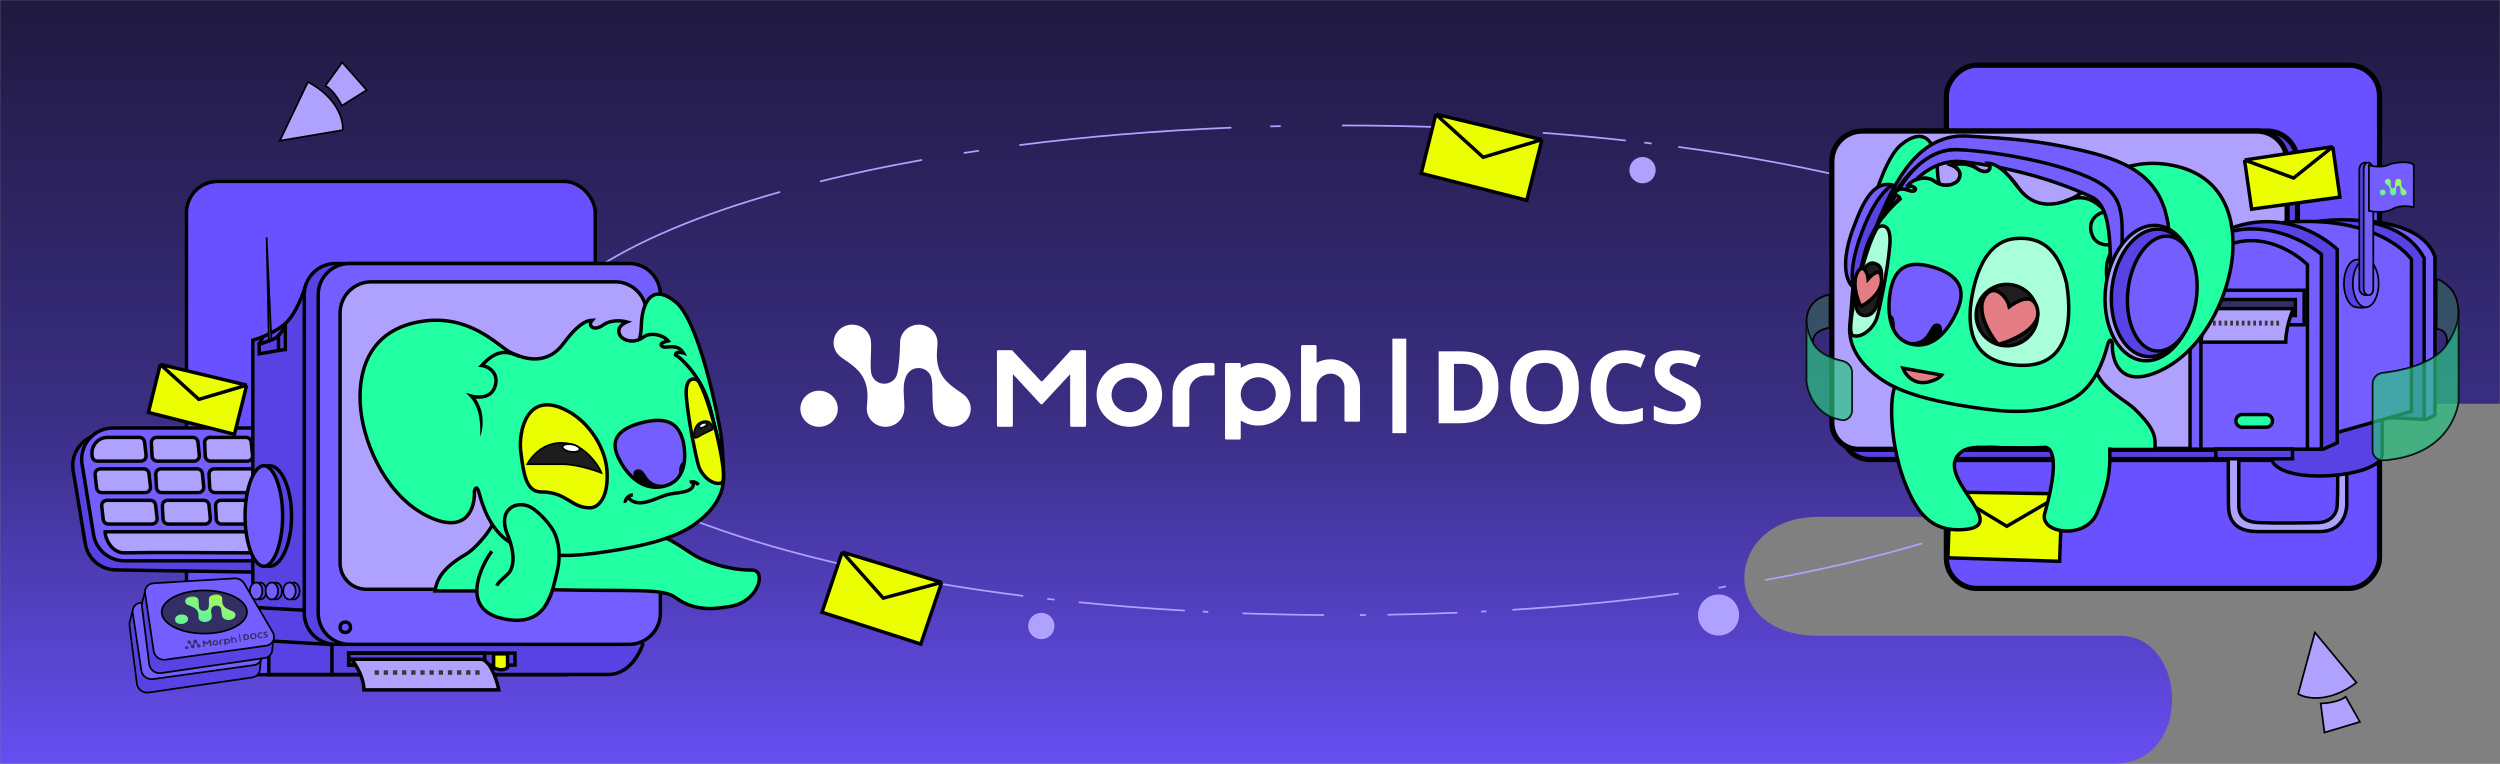 <svg xmlns="http://www.w3.org/2000/svg" width="1440" height="440" fill="none" viewBox="0 0 1440 440"><rect x="0" y="0" width="1440" height="440" fill="#808080" stroke="none"/><mask id="mask0_1703_46262" style="mask-type:alpha" width="1440" height="440" x="0" y="0" maskUnits="userSpaceOnUse"><rect width="1440" height="440" fill="#D9D9D9"/></mask><g mask="url(#mask0_1703_46262)"><path fill="url(#paint0_linear_1703_46262)" d="M644.213 -65.994L337.023 -65.994L-245.848 -76.852V439.928H1217.11C1263.71 439.928 1259.88 366.233 1221.25 366.233L1047.27 366.233C988.566 366.234 992.564 297.727 1047.27 297.727H1111.5C1153.88 297.727 1153.88 232.536 1111.5 232.536H1754.21C1689.9 232.536 1684.56 178.844 1745.15 178.844L1771.42 169.786C1848.27 169.786 1820.73 80.108 1739.72 80.108H1783.2C1724.18 80.108 1701.95 19.417 1762.37 19.417L1859.85 -5.853C1895.71 -5.853 682.467 -65.994 644.213 -65.994Z"/><rect width="235.445" height="284.112" x="107.414" y="104.483" fill="#6A51FF" stroke="#000" stroke-width="2" rx="18"/><path stroke="#AFA2FF" d="M772.986 72.262C793.314 72.262 813.343 72.645 832.994 73.389M762.697 354.27C746.82 354.168 731.135 353.833 715.681 353.275M783.275 354.27C784.438 354.262 785.6 354.253 786.762 354.243M695.932 352.435C694.862 352.383 693.792 352.329 692.724 352.275M682.475 351.716C661.577 350.505 641.17 348.883 621.354 346.879M607.468 345.402C606.032 345.241 604.599 345.079 603.169 344.914M589.4 343.255C572.463 341.12 556.03 338.699 540.169 336.011M527.866 333.852C391.626 309.112 300.633 264.37 300.633 213.282C300.633 172.791 357.793 136.286 449.338 110.566M799.212 354.089C812.789 353.867 826.214 353.474 839.461 352.917M853.109 352.282C854.15 352.229 855.191 352.175 856.231 352.119M871.151 351.253C904.514 349.148 936.577 345.991 966.934 341.905M989.923 338.583C992.095 338.247 992.604 338.095 994.099 337.784M1016.63 334.119C1049.64 328.174 1080.01 321.058 1107.11 312.963M1128.07 306.282C1129.63 305.752 1131.17 305.219 1132.71 304.683M1145.52 299.992C1155.62 296.13 1165.06 292.106 1173.79 287.937M1184.2 282.724C1186.26 281.639 1188.27 280.545 1190.23 279.443M1208.67 267.852C1232.29 251.067 1245.34 232.629 1245.34 213.282C1245.34 156.005 1130.96 106.704 966.678 84.625M951.359 82.663C949.945 82.491 948.527 82.32 947.106 82.152M936.435 80.933C920.876 79.219 904.931 77.744 888.65 76.52M849.316 74.093C847.406 74.001 845.491 73.912 843.573 73.826M737.695 72.649C735.675 72.694 733.659 72.742 731.646 72.794M709.317 73.532C666.51 75.254 625.521 78.688 587.148 83.595M563.931 86.79C560.983 87.225 558.053 87.669 555.141 88.122M531.137 92.123C510.474 95.808 490.832 99.95 472.368 104.503"/><path fill="#5942E3" stroke="#000" stroke-width="2" d="M42.143 271.049C40.296 259.908 49.047 249.838 60.337 250.111L226.142 254.131C235.911 254.368 243.706 262.355 243.706 272.126V312.764C243.706 322.816 235.474 330.92 225.424 330.762L66.607 328.271C57.91 328.135 50.554 321.798 49.132 313.216L42.143 271.049Z"/><path fill="#745EFF" stroke="#000" stroke-width="2" d="M47.277 267.439C45.488 256.485 53.942 246.537 65.042 246.537H229.73C239.671 246.537 247.73 254.596 247.73 264.537V305.021C247.73 314.962 239.671 323.021 229.73 323.021H71.653C62.832 323.021 55.311 316.628 53.889 307.922L47.277 267.439Z"/><path fill="#AFA2FF" stroke="#000" stroke-width="2" d="M72.002 318.434C64.208 318.747 60.52 310.023 60.52 306.321H143.061L145.424 318.434C124.198 318.303 79.796 318.121 72.002 318.434Z"/><path fill="#AFA2FF" stroke="#000" stroke-width="2" d="M62.442 301.851H87.501C89.292 301.851 90.684 300.292 90.482 298.513L89.615 290.858C89.443 289.342 88.16 288.196 86.634 288.196H61.575C59.784 288.196 58.392 289.755 58.594 291.534L59.461 299.188C59.633 300.705 60.916 301.851 62.442 301.851Z"/><path fill="#AFA2FF" stroke="#000" stroke-width="2" d="M58.635 283.727H83.694C85.485 283.727 86.877 282.169 86.675 280.389L85.808 272.735C85.636 271.218 84.353 270.073 82.827 270.073H57.768C55.977 270.073 54.586 271.631 54.787 273.41L55.654 281.065C55.826 282.581 57.109 283.727 58.635 283.727Z"/><path fill="#AFA2FF" stroke="#000" stroke-width="2" d="M56.102 265.601H81.161C82.951 265.601 84.343 264.042 84.142 262.263L83.275 254.609C83.103 253.092 81.82 251.946 80.293 251.946H61.953C56.581 251.946 52.405 256.622 53.01 261.959L53.121 262.939C53.292 264.455 54.575 265.601 56.102 265.601Z"/><path fill="#AFA2FF" stroke="#000" stroke-width="2" d="M96.925 301.851H118.146C119.921 301.851 121.308 300.319 121.131 298.553L120.368 290.898C120.215 289.364 118.924 288.196 117.383 288.196H96.526C94.808 288.196 93.441 289.636 93.53 291.352L93.929 299.007C94.012 300.601 95.329 301.851 96.925 301.851Z"/><path fill="#AFA2FF" stroke="#000" stroke-width="2" d="M93.121 283.727H114.343C116.117 283.727 117.504 282.195 117.328 280.429L116.564 272.775C116.411 271.241 115.121 270.073 113.579 270.073H92.722C91.004 270.073 89.637 271.513 89.726 273.229L90.125 280.883C90.208 282.477 91.525 283.727 93.121 283.727Z"/><path fill="#AFA2FF" stroke="#000" stroke-width="2" d="M90.591 265.601H111.813C113.587 265.601 114.974 264.069 114.798 262.303L114.034 254.649C113.881 253.115 112.59 251.946 111.049 251.946H90.192C88.474 251.946 87.107 253.387 87.196 255.102L87.595 262.757C87.678 264.351 88.995 265.601 90.591 265.601Z"/><path fill="#AFA2FF" stroke="#000" stroke-width="2" d="M127.594 301.851H148.816C150.591 301.851 151.977 300.319 151.801 298.553L151.037 290.898C150.884 289.364 149.594 288.196 148.052 288.196H127.196C125.477 288.196 124.11 289.636 124.2 291.352L124.598 299.007C124.681 300.601 125.998 301.851 127.594 301.851Z"/><path fill="#AFA2FF" stroke="#000" stroke-width="2" d="M123.788 283.727H145.009C146.784 283.727 148.171 282.195 147.994 280.429L147.231 272.775C147.078 271.241 145.787 270.073 144.246 270.073H123.389C121.671 270.073 120.304 271.513 120.393 273.229L120.792 280.883C120.875 282.477 122.191 283.727 123.788 283.727Z"/><path fill="#AFA2FF" stroke="#000" stroke-width="2" d="M121.254 265.601H142.476C144.25 265.601 145.637 264.069 145.461 262.303L144.697 254.649C144.544 253.115 143.254 251.946 141.712 251.946H120.855C119.137 251.946 117.77 253.387 117.86 255.102L118.258 262.757C118.341 264.351 119.658 265.601 121.254 265.601Z"/><path fill="#5942E3" d="M154.835 388.511V368.078V363.66C228.284 363.475 373.054 364.204 370.214 371.391C365.69 382.836 358.422 388.511 350.332 388.511H191.201H154.835Z"/><path stroke="#000" stroke-width="2" d="M191.201 389.595V371.024M154.835 368.078V388.511H350.332C358.422 388.511 365.69 382.836 370.214 371.391C373.054 364.204 228.284 363.475 154.835 363.66V368.078Z"/><path fill="#5942E3" d="M165.29 185.41C172.302 178.156 176.42 163.361 176.42 163.361L181.046 351.801L189.483 371.164C182.12 370.751 165.009 369.774 155.477 369.178C145.944 368.583 145.631 360.808 145.628 356.194V349.836V195.993C145.628 195.993 158.744 192.179 165.29 185.41Z"/><path stroke="#000" stroke-width="2" d="M145.628 349.836V195.993C145.628 195.993 158.744 192.179 165.29 185.41C172.302 178.156 176.42 163.361 176.42 163.361L181.046 351.801M145.628 349.836L181.046 351.801M145.628 349.836V356.194C145.631 360.808 145.944 368.583 155.477 369.178C165.009 369.774 182.12 370.751 189.483 371.164L181.046 351.801"/><rect width="249.5" height="301.363" x="-1.5" y="1.5" fill="#6A51FF" stroke="#000" stroke-width="3" rx="17.5" transform="matrix(-1 0 0 1 1369.1 36.049)"/><path fill="#5942E3" stroke="#000" stroke-width="2" d="M175.245 169.78C175.245 159.839 183.304 151.78 193.245 151.78H354.34C364.281 151.78 372.34 159.839 372.34 169.78V352.208V353.142C372.34 363.083 364.281 371.142 354.34 371.142H193.245C183.304 371.142 175.245 363.083 175.245 353.142V352.208V169.78Z"/><path fill="#745EFF" stroke="#000" stroke-width="2" d="M183.284 169.78C183.284 159.839 191.343 151.78 201.284 151.78H362.379C372.32 151.78 380.379 159.839 380.379 169.78V352.208V353.142C380.379 363.083 372.32 371.142 362.379 371.142H201.284C191.343 371.142 183.284 363.083 183.284 353.142V352.208V169.78Z"/><path fill="#AFA2FF" stroke="#000" stroke-width="2" d="M195.878 180.343C195.878 170.402 203.937 162.343 213.878 162.343H354.335C364.276 162.343 372.335 170.402 372.335 180.343V324.287C372.335 332.64 365.563 339.412 357.21 339.412H211.003C202.65 339.412 195.878 332.64 195.878 324.287V180.343Z"/><path fill="#5942E3" stroke="#000" stroke-width="3" d="M1323.34 92.978C1323.34 83.313 1315.5 75.478 1305.84 75.478H1078.61C1068.95 75.478 1061.11 83.313 1061.11 92.978V248.865C1061.11 257.596 1068.19 264.673 1076.92 264.673H1307.53C1316.26 264.673 1323.34 257.596 1323.34 248.865V92.978Z"/><path fill="#AFA2FF" stroke="#000" stroke-width="3" d="M1317.37 92.978C1317.37 83.313 1309.53 75.478 1299.87 75.478H1072.64C1062.98 75.478 1055.14 83.313 1055.14 92.978V243.516C1055.14 251.953 1061.98 258.794 1070.42 258.794H1302.09C1310.53 258.794 1317.37 251.953 1317.37 243.516V92.978Z"/><path fill="#AFA2FF" stroke="#000" stroke-width="2" d="M1289.55 291.124V259.758H1283.59C1283.37 270.66 1283.59 284.609 1283.59 291.124C1283.59 306.21 1296.35 306.036 1300.72 306.21H1335.9C1348.83 306.21 1351.42 296.329 1351.74 291.124V261.419H1346.23C1346.43 268.173 1346.72 283.57 1346.23 291.124C1345.73 298.677 1339.42 300.849 1335.9 300.991C1328.58 301.206 1311.28 301.508 1300.72 300.991C1290.99 300.514 1289.55 295.304 1289.55 291.124Z"/><circle cx="198.878" cy="361.309" r="3" fill="#6951FF" stroke="#000" stroke-width="2"/><path stroke="#000" stroke-width="2" d="M200.827 383.11V376.172H296.63V383.11H200.827Z"/><path stroke="#000" stroke-width="2" d="M200.827 383.11V376.172H279.189V383.11H200.827Z"/><path fill="#AFA2FF" stroke="#000" stroke-width="2" d="M209.646 397.371C209.475 388.25 202.565 379.73 202.565 379.73H277.837C283.172 381.967 286.37 392.423 287.302 397.371H209.646Z"/><path fill="#387659" fill-opacity=".5" d="M1044.31 174.641C1047.4 170.955 1053.79 169.589 1053.79 169.589V188.789C1053.79 188.789 1043.34 190.007 1044.31 197.663C1047.75 204.041 1055.63 206.752 1061.07 207.888C1064.2 208.544 1066.73 211.205 1066.73 214.407V236.403C1066.73 239.717 1064.01 242.481 1060.75 241.9C1041.85 238.535 1040.59 219.42 1040.59 219.42V186.009C1040.54 185.276 1040.54 184.545 1040.59 183.819C1040.79 180.62 1041.9 177.502 1044.31 174.641Z"/><path stroke="#000" d="M1040.59 183.819C1040.79 180.62 1041.9 177.502 1044.31 174.641C1047.4 170.955 1053.79 169.589 1053.79 169.589V188.789C1053.79 188.789 1043.34 190.007 1044.31 197.663M1040.59 183.819V219.42C1040.59 219.42 1041.85 238.535 1060.75 241.9C1064.01 242.481 1066.73 239.717 1066.73 236.403V214.407C1066.73 211.205 1064.2 208.544 1061.07 207.888C1055.63 206.752 1047.75 204.041 1044.31 197.663M1040.59 183.819C1040.3 188.438 1041.91 193.229 1044.31 197.663"/><path fill="#23FFA3" stroke="#000" d="M1066.73 214.407V236.403C1066.73 239.717 1064.01 242.481 1060.75 241.901C1041.85 238.536 1040.59 219.42 1040.59 219.42V186.009C1040.54 185.276 1040.54 184.545 1040.59 183.819V186.009C1040.83 189.937 1042.29 193.926 1044.31 197.663C1047.75 204.041 1055.63 206.752 1061.07 207.889C1064.2 208.544 1066.73 211.205 1066.73 214.407Z" opacity=".4"/><path fill="#EBFF00" stroke="#000" stroke-width="2" d="M284.323 384.543L284.323 376.615H292.349V384.543C289.739 386.822 285.911 385.493 284.323 384.543Z"/><path fill="#383838" fill-rule="evenodd" d="M218.255 386.082H215.772V388.667H218.255V386.082ZM249.893 386.082H247.41V388.667H249.893V386.082ZM231.593 386.082H234.075V388.667H231.593V386.082ZM265.713 386.082H263.231V388.667H265.713V386.082ZM221.048 386.082H223.53V388.667H221.048V386.082ZM255.165 386.082H252.683V388.667H255.165V386.082ZM236.865 386.082H239.348V388.667H236.865V386.082ZM270.986 386.082H268.503V388.667H270.986V386.082ZM226.317 386.082H228.799V388.667H226.317V386.082ZM260.444 386.082H257.962V388.667H260.444V386.082ZM242.138 386.082H244.62V388.667H242.138V386.082ZM276.262 386.082H273.779V388.667H276.262V386.082Z" clip-rule="evenodd"/><path fill="#5942E3" stroke="#000" stroke-width="2" d="M167.937 297.221C167.937 305.384 166.423 312.725 164.018 317.988C161.572 323.34 158.397 326.178 155.247 326.178C152.097 326.178 148.922 323.34 146.477 317.988C144.071 312.725 142.557 305.384 142.557 297.221C142.557 289.058 144.071 281.717 146.477 276.454C148.922 271.102 152.097 268.264 155.247 268.264C158.397 268.264 161.572 271.102 164.018 276.454C166.423 281.717 167.937 289.058 167.937 297.221Z"/><path fill="#745EFF" stroke="#000" stroke-width="2" d="M162.783 297.221C162.783 305.4 161.474 312.76 159.393 318.037C158.352 320.679 157.137 322.749 155.838 324.142C154.541 325.534 153.234 326.178 151.973 326.178C150.711 326.178 149.404 325.534 148.107 324.142C146.809 322.749 145.594 320.679 144.552 318.037C142.472 312.76 141.163 305.4 141.163 297.221C141.163 289.042 142.472 281.682 144.552 276.405C145.594 273.763 146.809 271.693 148.107 270.3C149.404 268.908 150.711 268.264 151.973 268.264C153.234 268.264 154.541 268.908 155.838 270.3C157.137 271.693 158.352 273.763 159.393 276.405C161.474 281.682 162.783 289.042 162.783 297.221Z"/><path fill="#5942E3" stroke="#000" d="M153.416 340.412C153.416 341.798 152.988 343.034 152.319 343.913C151.651 344.791 150.763 345.291 149.822 345.291C148.882 345.291 147.994 344.791 147.326 343.913C146.657 343.034 146.229 341.798 146.229 340.412C146.229 339.026 146.657 337.79 147.326 336.911C147.994 336.033 148.882 335.533 149.822 335.533C150.763 335.533 151.651 336.033 152.319 336.911C152.988 337.79 153.416 339.026 153.416 340.412Z"/><path fill="#5942E3" stroke="#000" d="M162.438 340.412C162.438 341.798 162.01 343.034 161.341 343.913C160.672 344.791 159.785 345.291 158.844 345.291C157.904 345.291 157.016 344.791 156.348 343.913C155.679 343.034 155.251 341.798 155.251 340.412C155.251 339.026 155.679 337.79 156.348 336.911C157.016 336.033 157.904 335.533 158.844 335.533C159.785 335.533 160.672 336.033 161.341 336.911C162.01 337.79 162.438 339.026 162.438 340.412Z"/><path fill="#5942E3" stroke="#000" d="M172.598 340.412C172.598 341.798 172.17 343.034 171.501 343.913C170.832 344.791 169.945 345.291 169.004 345.291C168.063 345.291 167.176 344.791 166.508 343.913C165.839 343.034 165.411 341.798 165.411 340.412C165.411 339.026 165.839 337.79 166.508 336.911C167.176 336.033 168.063 335.533 169.004 335.533C169.945 335.533 170.832 336.033 171.501 336.911C172.17 337.79 172.598 339.026 172.598 340.412Z"/><path fill="#745EFF" stroke="#000" d="M151.14 340.412C151.14 341.798 150.712 343.034 150.043 343.913C149.375 344.791 148.487 345.291 147.547 345.291C146.606 345.291 145.718 344.791 145.05 343.913C144.381 343.034 143.953 341.798 143.953 340.412C143.953 339.026 144.381 337.79 145.05 336.911C145.718 336.033 146.606 335.533 147.547 335.533C148.487 335.533 149.375 336.033 150.043 336.911C150.712 337.79 151.14 339.026 151.14 340.412Z"/><path fill="#745EFF" stroke="#000" d="M160.166 340.412C160.166 341.798 159.738 343.034 159.069 343.913C158.401 344.791 157.513 345.291 156.572 345.291C155.632 345.291 154.744 344.791 154.076 343.913C153.407 343.034 152.979 341.798 152.979 340.412C152.979 339.026 153.407 337.79 154.076 336.911C154.744 336.033 155.632 335.533 156.572 335.533C157.513 335.533 158.401 336.033 159.069 336.911C159.738 337.79 160.166 339.026 160.166 340.412Z"/><path fill="#745EFF" stroke="#000" d="M170.325 340.412C170.325 341.798 169.897 343.034 169.229 343.913C168.56 344.791 167.673 345.291 166.732 345.291C165.791 345.291 164.904 344.791 164.235 343.913C163.567 343.034 163.139 341.798 163.139 340.412C163.139 339.026 163.567 337.79 164.235 336.911C164.904 336.033 165.791 335.533 166.732 335.533C167.673 335.533 168.56 336.033 169.229 336.911C169.897 337.79 170.325 339.026 170.325 340.412Z"/><path stroke="#000" stroke-width="2" d="M160.411 193.55C159.078 195.107 152.443 197.349 149.292 198.275V203.835L160.411 201.889V193.55Z"/><path stroke="#000" stroke-width="2" d="M160.359 201.83L164.341 201.321V186.372C164.341 186.372 164.301 189.304 159.468 194.454M148.897 198.337C149.273 197.949 151.129 195.528 151.515 193.707"/><path fill="#5942E3" stroke="#000" d="M153.563 136.703L154.822 195.977L156.29 195.51L153.563 136.703Z"/><path fill="#5942E3" stroke="#000" d="M76.229 352.597C77.024 349.545 80.403 348.024 83.503 349.323L146.412 375.689C148.8 376.689 150.309 379.093 150.084 381.535L149.701 385.687C149.485 388.021 147.733 389.84 145.367 390.184L85.569 398.887C82.362 399.353 79.237 396.985 78.833 393.783L74.612 360.297C74.528 359.631 74.569 358.964 74.734 358.331L76.229 352.597Z"/><path fill="#745EFF" stroke="#000" d="M76.455 352.96C76.007 349.944 78.148 347.331 81.218 347.147L128.042 344.337C130.253 344.204 132.429 345.382 133.57 347.33L149.943 375.273C151.889 378.595 150.055 382.565 146.336 383.082L88.08 391.177C84.931 391.615 81.863 389.325 81.396 386.188L76.455 352.96Z"/><path fill="#332E63" stroke="#000" d="M136.258 365.433C136.258 369.222 133.567 372.75 129.006 375.359C124.458 377.96 118.142 379.585 111.138 379.585C104.135 379.585 97.819 377.96 93.271 375.359C88.709 372.75 86.019 369.222 86.019 365.433C86.019 361.643 88.709 358.115 93.271 355.506C97.819 352.905 104.135 351.281 111.138 351.281C118.142 351.281 124.458 352.905 129.006 355.506C133.567 358.115 136.258 361.643 136.258 365.433Z"/><path fill="#5942E3" stroke="#000" d="M83.35 341.409C84.145 338.357 87.524 336.837 90.624 338.136L153.533 364.501C155.921 365.502 157.431 367.905 157.205 370.347L156.822 374.499C156.606 376.833 154.854 378.652 152.488 378.996L92.69 387.699C89.483 388.166 86.358 385.798 85.954 382.596L81.733 349.109C81.649 348.443 81.691 347.777 81.856 347.143L83.35 341.409Z"/><path fill="#745EFF" stroke="#000" d="M83.576 341.772C83.128 338.756 85.269 336.143 88.339 335.959L135.163 333.149C137.374 333.017 139.55 334.195 140.691 336.142L157.065 364.086C159.011 367.407 157.176 371.378 153.457 371.895L95.201 379.99C92.052 380.427 88.984 378.137 88.517 375.001L83.576 341.772Z"/><path fill="#332E63" d="M115.198 371.412C114.888 371.232 114.19 371.048 113.8 370.536C113.399 370.011 113.485 369.474 113.441 369.127C113.381 368.659 112.886 368.337 112.334 368.407C111.783 368.478 111.384 368.915 111.444 369.383C111.481 369.673 111.539 370.443 111.477 370.855C111.459 370.979 111.416 371.05 111.384 371.1C111.261 371.293 110.871 371.546 110.425 371.357C110.299 371.306 110.18 371.203 110.111 371.066C109.966 370.774 109.972 369.875 109.878 369.499C109.877 369.496 109.876 369.493 109.875 369.49C109.86 369.431 109.842 369.381 109.818 369.34C109.649 369.008 109.236 368.804 108.786 368.861C108.234 368.932 107.836 369.369 107.896 369.836C107.928 370.088 108.085 370.297 108.31 370.426C108.62 370.605 109.317 370.789 109.707 371.301C110.108 371.826 110.022 372.363 110.066 372.71C110.126 373.178 110.622 373.501 111.173 373.43C111.591 373.377 111.921 373.112 112.03 372.784C112.209 372.293 111.719 371.535 111.978 370.89C112.029 370.763 112.094 370.694 112.161 370.627C112.301 370.489 112.771 370.293 113.166 370.604C113.268 370.694 113.303 370.768 113.334 370.842C113.465 371.157 113.516 372.2 113.689 372.498C113.858 372.829 114.271 373.033 114.721 372.976C115.272 372.905 115.67 372.468 115.611 372C115.578 371.749 115.421 371.54 115.197 371.411L115.198 371.412Z"/><path fill="#332E63" d="M107.627 373.885C108.178 373.815 108.577 373.378 108.517 372.91C108.457 372.442 107.961 372.12 107.41 372.19C106.859 372.261 106.46 372.697 106.52 373.166C106.58 373.634 107.076 373.956 107.627 373.885Z"/><path fill="#332E63" fill-rule="evenodd" d="M121.341 368.473L120.639 368.563C120.603 368.568 120.575 368.593 120.573 368.623L119.301 370.196C119.273 370.231 119.216 370.238 119.179 370.212L117.518 369.004C117.514 369.002 117.511 369 117.508 368.998C117.493 368.981 117.467 368.971 117.439 368.974L116.738 369.064C116.697 369.069 116.667 369.101 116.672 369.136L117.116 372.608C117.12 372.643 117.157 372.666 117.198 372.661L117.899 372.571C117.94 372.566 117.97 372.534 117.965 372.499L117.656 370.085L118.794 370.918C118.798 370.922 118.802 370.924 118.806 370.927L118.808 370.928L119.22 371.23L119.223 371.232L119.32 371.303C119.354 371.322 119.4 371.313 119.423 371.285L120.71 369.707L121.017 372.107C121.022 372.141 121.058 372.165 121.099 372.16L121.801 372.07C121.842 372.065 121.871 372.033 121.867 371.998L121.422 368.526C121.418 368.492 121.381 368.468 121.341 368.473Z" clip-rule="evenodd"/><path fill="#332E63" d="M123.798 368.77C122.832 368.894 122.135 369.665 122.241 370.492C122.347 371.32 123.215 371.891 124.181 371.767C125.147 371.644 125.844 370.873 125.738 370.045C125.632 369.217 124.763 368.646 123.798 368.77ZM124.093 371.082C123.57 371.149 123.098 370.839 123.041 370.39C122.984 369.941 123.362 369.523 123.885 369.456C124.409 369.389 124.88 369.699 124.938 370.147C124.995 370.596 124.617 371.015 124.093 371.082Z"/><path fill="#332E63" d="M130.681 367.889C130.336 367.933 130.026 368.061 129.776 368.244L129.754 368.072C129.75 368.037 129.713 368.014 129.673 368.019L128.98 368.107C128.94 368.112 128.911 368.145 128.915 368.179L129.359 371.65C129.364 371.684 129.4 371.708 129.44 371.703L130.133 371.615C130.173 371.609 130.203 371.577 130.198 371.543L130.092 370.713C130.38 370.827 130.712 370.873 131.057 370.828C132.008 370.707 132.696 369.95 132.592 369.138C132.488 368.327 131.632 367.767 130.681 367.889L130.681 367.889ZM130.971 370.156C130.455 370.221 129.991 369.919 129.934 369.479L129.934 369.476C129.879 369.037 130.251 368.627 130.767 368.561C131.282 368.495 131.747 368.798 131.803 369.238C131.86 369.679 131.487 370.089 130.971 370.155L130.971 370.156Z"/><path fill="#332E63" d="M128.25 368.202L127.768 368.263C126.852 368.381 126.188 369.082 126.284 369.829L126.44 371.046C126.44 371.046 126.44 371.048 126.44 371.049L126.486 371.409C126.49 371.444 126.529 371.468 126.572 371.463L127.31 371.368C127.352 371.363 127.384 371.33 127.379 371.295L127.17 369.661C127.12 369.267 127.47 368.898 127.952 368.836L128.353 368.785C128.394 368.78 128.42 368.748 128.416 368.718L128.359 368.269C128.353 368.225 128.304 368.194 128.25 368.201L128.25 368.202Z"/><path fill="#332E63" d="M134.516 367.224C134.247 367.258 134.002 367.349 133.794 367.479L133.696 366.713C133.691 366.679 133.655 366.655 133.615 366.66L132.93 366.748C132.89 366.753 132.861 366.785 132.866 366.819L133.114 368.762C133.115 368.769 133.116 368.776 133.116 368.782L133.254 369.861L133.255 369.861L133.31 370.292C133.314 370.326 133.351 370.35 133.39 370.345L134.076 370.257C134.115 370.252 134.144 370.22 134.14 370.186L133.943 368.649C133.902 368.326 134.167 367.985 134.536 367.909C134.972 367.82 135.38 368.071 135.427 368.444L135.626 369.997C135.63 370.03 135.665 370.053 135.704 370.048L136.394 369.96C136.433 369.955 136.461 369.924 136.457 369.89L136.263 368.379C136.167 367.63 135.385 367.112 134.516 367.223L134.516 367.224Z"/><path fill="#332E63" d="M154.352 366.118C154.378 366.318 154.345 366.499 154.253 366.661C154.161 366.823 154.015 366.958 153.813 367.065C153.612 367.172 153.361 367.245 153.06 367.283C152.926 367.301 152.795 367.31 152.664 367.311C152.536 367.311 152.411 367.305 152.29 367.29C152.17 367.274 152.055 367.251 151.944 367.22L151.859 366.554C152.05 366.602 152.248 366.641 152.452 366.673C152.656 366.705 152.854 366.709 153.047 366.684C153.18 366.667 153.285 366.638 153.362 366.597C153.441 366.555 153.495 366.505 153.525 366.447C153.555 366.388 153.565 366.324 153.556 366.255C153.546 366.17 153.504 366.102 153.431 366.05C153.359 365.998 153.262 365.954 153.141 365.916C153.022 365.878 152.888 365.838 152.738 365.796C152.644 365.77 152.541 365.738 152.429 365.699C152.317 365.659 152.208 365.606 152.104 365.541C151.999 365.476 151.909 365.393 151.834 365.292C151.76 365.188 151.713 365.06 151.694 364.906C151.668 364.704 151.698 364.525 151.785 364.368C151.872 364.211 152.008 364.083 152.193 363.982C152.38 363.88 152.607 363.812 152.873 363.778C153.073 363.752 153.266 363.749 153.452 363.767C153.64 363.784 153.838 363.818 154.046 363.87L153.854 364.46C153.669 364.42 153.504 364.392 153.359 364.376C153.214 364.358 153.069 364.359 152.923 364.378C152.821 364.391 152.736 364.416 152.668 364.455C152.6 364.492 152.551 364.539 152.52 364.596C152.49 364.651 152.479 364.713 152.488 364.781C152.498 364.861 152.533 364.925 152.593 364.974C152.654 365.021 152.742 365.063 152.855 365.1C152.97 365.137 153.113 365.179 153.283 365.226C153.49 365.283 153.669 365.347 153.819 365.418C153.97 365.488 154.091 365.578 154.182 365.689C154.273 365.798 154.329 365.941 154.352 366.118Z"/><path fill="#332E63" d="M150.041 364.747C149.885 364.767 149.75 364.812 149.635 364.881C149.523 364.949 149.432 365.038 149.362 365.149C149.294 365.259 149.248 365.388 149.224 365.535C149.2 365.682 149.2 365.844 149.222 366.021C149.253 366.26 149.312 366.46 149.401 366.621C149.491 366.78 149.612 366.895 149.766 366.966C149.919 367.036 150.108 367.056 150.333 367.027C150.489 367.008 150.643 366.972 150.795 366.921C150.949 366.87 151.114 366.805 151.291 366.724L151.368 367.325C151.206 367.408 151.044 367.473 150.882 367.521C150.721 367.57 150.538 367.607 150.333 367.633C149.936 367.684 149.601 367.654 149.326 367.544C149.053 367.431 148.839 367.254 148.683 367.011C148.527 366.766 148.427 366.471 148.382 366.124C148.35 365.868 148.359 365.629 148.411 365.407C148.463 365.184 148.555 364.985 148.688 364.81C148.82 364.635 148.994 364.491 149.207 364.377C149.421 364.264 149.673 364.188 149.965 364.151C150.156 364.127 150.35 364.124 150.547 364.142C150.745 364.159 150.936 364.194 151.121 364.245L150.933 364.861C150.781 364.819 150.63 364.785 150.478 364.759C150.327 364.733 150.181 364.729 150.041 364.747Z"/><path fill="#332E63" d="M147.747 366.195C147.78 366.456 147.774 366.698 147.728 366.921C147.681 367.143 147.592 367.341 147.461 367.514C147.332 367.687 147.157 367.83 146.938 367.943C146.719 368.054 146.452 368.129 146.138 368.169C145.824 368.21 145.547 368.203 145.307 368.151C145.066 368.097 144.861 368.003 144.69 367.869C144.521 367.734 144.386 367.564 144.285 367.359C144.184 367.154 144.117 366.921 144.083 366.659C144.039 366.31 144.065 365.997 144.161 365.722C144.26 365.445 144.436 365.217 144.689 365.039C144.943 364.861 145.279 364.745 145.699 364.692C146.116 364.638 146.468 364.666 146.755 364.775C147.043 364.884 147.269 365.06 147.432 365.303C147.597 365.547 147.702 365.844 147.747 366.195ZM144.939 366.555C144.969 366.79 145.029 366.989 145.117 367.152C145.207 367.312 145.33 367.43 145.486 367.504C145.641 367.576 145.833 367.598 146.061 367.569C146.293 367.539 146.475 367.47 146.607 367.36C146.739 367.25 146.827 367.105 146.87 366.928C146.915 366.748 146.922 366.54 146.892 366.305C146.847 365.951 146.735 365.681 146.559 365.497C146.382 365.313 146.12 365.244 145.775 365.288C145.545 365.317 145.363 365.387 145.229 365.498C145.097 365.608 145.008 365.752 144.961 365.932C144.916 366.11 144.909 366.317 144.939 366.555Z"/><path fill="#332E63" d="M143.462 366.714C143.51 367.095 143.468 367.423 143.334 367.7C143.201 367.976 142.986 368.198 142.689 368.368C142.391 368.536 142.021 368.648 141.579 368.704L140.49 368.844L140.058 365.466L141.265 365.312C141.669 365.26 142.027 365.278 142.34 365.367C142.652 365.453 142.906 365.61 143.1 365.835C143.295 366.059 143.415 366.352 143.462 366.714ZM142.617 366.841C142.585 366.592 142.516 366.392 142.412 366.243C142.308 366.092 142.17 365.988 141.997 365.932C141.826 365.875 141.621 365.862 141.383 365.893L140.948 365.949L141.23 368.148L141.58 368.103C141.978 368.052 142.262 367.921 142.431 367.71C142.602 367.499 142.664 367.209 142.617 366.841Z"/><path stroke="#332E63" stroke-width=".6" d="M137.865 365.141L138.433 369.577"/><path fill="#332E63" stroke="#000" d="M142.266 352.513C142.266 355.798 139.673 358.897 135.196 361.205C130.745 363.499 124.561 364.933 117.703 364.933C110.845 364.933 104.661 363.499 100.21 361.205C95.733 358.897 93.14 355.798 93.14 352.513C93.14 349.229 95.733 346.13 100.21 343.822C104.661 341.527 110.845 340.093 117.703 340.093C124.561 340.093 130.745 341.527 135.196 343.822C139.673 346.13 142.266 349.229 142.266 352.513Z"/><mask id="mask1_1703_46262" style="mask-type:luminance" width="44" height="23" x="99" y="340" maskUnits="userSpaceOnUse"><path fill="#fff" d="M140.786 340.88L99.561 344.313L101.073 362.468L142.297 359.035L140.786 340.88Z"/></mask><g mask="url(#mask1_1703_46262)"><path fill="url(#paint1_linear_1703_46262)" d="M134.181 352.167C133.038 351.565 130.417 350.915 129.042 349.243C127.628 347.526 128.075 345.816 127.982 344.701C127.857 343.199 126.037 342.123 123.918 342.299C121.798 342.476 120.181 343.838 120.306 345.34C120.384 346.275 120.434 348.742 120.108 350.053C120.009 350.451 119.832 350.674 119.698 350.831C119.185 351.436 117.642 352.213 115.98 351.567C115.51 351.393 115.082 351.051 114.849 350.606C114.357 349.662 114.58 346.786 114.303 345.574C114.3 345.564 114.298 345.554 114.295 345.544C114.251 345.355 114.192 345.192 114.111 345.059C113.541 343.982 112.009 343.291 110.278 343.435C108.158 343.612 106.541 344.974 106.666 346.476C106.733 347.282 107.288 347.965 108.116 348.398C109.259 349.001 111.88 349.65 113.256 351.323C114.668 353.039 114.221 354.75 114.314 355.864C114.439 357.367 116.259 358.443 118.378 358.266C119.985 358.133 121.304 357.317 121.791 356.275C122.581 354.721 120.88 352.252 122.01 350.21C122.231 349.81 122.497 349.594 122.767 349.386C123.331 348.956 125.169 348.373 126.608 349.403C126.976 349.698 127.093 349.939 127.195 350.179C127.626 351.199 127.589 354.539 128.185 355.508C128.757 356.583 130.287 357.272 132.015 357.128C134.134 356.952 135.751 355.59 135.626 354.087C135.559 353.281 135.005 352.599 134.176 352.166L134.181 352.167Z"/><path fill="url(#paint2_linear_1703_46262)" d="M104.739 359.4C106.858 359.224 108.475 357.863 108.35 356.359C108.225 354.856 106.405 353.781 104.286 353.958C102.166 354.134 100.549 355.495 100.674 356.999C100.799 358.502 102.619 359.577 104.739 359.4Z"/></g><path fill="#AFA2FF" stroke="#000" d="M177.392 47.195C194.697 56.41 197.948 69.542 197.411 74.957L161.169 81.05L177.392 47.195Z"/><path fill="#AFA2FF" stroke="#000" d="M187.39 49.421C191.584 51.513 195.497 57.924 196.929 60.868L211.222 51.9L197.113 35.931L187.39 49.421Z"/><path fill="#AFA2FF" stroke="#000" d="M1357.33 393.181C1341.72 405.037 1328.43 402.49 1323.74 399.735L1333.38 364.272L1357.33 393.181Z"/><path fill="#AFA2FF" stroke="#000" d="M1351.12 401.329C1347.47 404.262 1340.01 405.13 1336.73 405.197L1338.89 421.932L1359.3 415.807L1351.12 401.329Z"/><path fill="#745EFF" stroke="#000" stroke-width="2" d="M1402.52 239.186L1397.33 241.555C1391.41 244.429 1319.69 127.373 1353.17 127.038C1386.65 126.704 1399.27 138.15 1402.52 147.823V239.186Z"/><path fill="#5942E3" stroke="#000" stroke-width="2" d="M1396.31 241.554L1368.75 240.265C1337.02 204.098 1280.29 137.642 1324.76 129.114C1369.23 120.586 1389.35 135.28 1396.31 148.647V241.554Z"/><path fill="#5942E3" stroke="#000" stroke-width="2" d="M1372.1 262.599V217.855L1308.94 221.032L1308.94 265.919C1316.41 279.398 1369.47 275.024 1372.1 262.599Z"/><path fill="#745EFF" stroke="#000" stroke-width="2" d="M1338.58 251.277H1331.16L1299.2 130.383C1354.14 120.396 1381.45 139.215 1389 149.399V236.958L1338.58 251.277Z"/><path fill="#5942E3" stroke="#000" stroke-width="2" d="M1346.25 143.613V255.069L1338.18 258.687H1277.76L1261.64 146.267C1290.19 119.82 1324.36 124.027 1346.25 143.613Z"/><path fill="#745EFF" stroke="#000" stroke-width="2" d="M1337.15 146.485V258.688H1261.47V146.485C1290.03 120.037 1323.82 135.465 1337.15 146.485Z"/><path fill="#745EFF" stroke="#000" stroke-width="2" d="M1329.09 152.435V258.687H1267.73V152.435C1290.88 127.39 1318.28 142 1329.09 152.435Z"/><path fill="#745EFF" stroke="#000" stroke-width="2" d="M1267.73 167.173H1327.17V187.066H1267.73V167.173Z"/><path fill="#332E63" stroke="#000" stroke-width="2" d="M1272.76 172.512H1322.13V181.725H1272.76V172.512Z"/><path fill="#AFA2FF" stroke="#000" stroke-width="2" d="M1316.58 197.062C1316.69 187.077 1321.04 177.75 1321.04 177.75H1273.68C1270.33 180.199 1268.31 191.645 1267.73 197.062H1316.58Z"/><path fill="#383838" fill-rule="evenodd" d="M1311.17 184.705H1312.73V187.535H1311.17V184.705ZM1291.27 184.705H1292.83V187.535H1291.27V184.705ZM1302.77 184.705H1301.21V187.535H1302.77V184.705ZM1281.31 184.705H1282.87V187.535H1281.31V184.705ZM1309.41 184.705H1307.85V187.535H1309.41V184.705ZM1287.94 184.705H1289.5V187.535H1287.94V184.705ZM1299.46 184.705H1297.89V187.535H1299.46V184.705ZM1278 184.705H1279.56V187.535H1278V184.705ZM1306.1 184.705H1304.54V187.535H1306.1V184.705ZM1284.62 184.705H1286.19V187.535H1284.62V184.705ZM1296.14 184.705H1294.58V187.535H1296.14V184.705ZM1274.68 184.705H1276.24V187.535H1274.68V184.705Z" clip-rule="evenodd"/><path fill="#23FFA3" stroke="#000" stroke-width="2" d="M1291.53 238.761H1305.29C1307.31 238.761 1308.95 240.398 1308.95 242.418C1308.95 244.438 1307.31 246.076 1305.29 246.076H1291.53C1289.51 246.076 1287.87 244.438 1287.87 242.418C1287.87 240.398 1289.51 238.761 1291.53 238.761Z"/><path fill="#5942E3" stroke="#000" stroke-width="2" d="M1276.34 264.245V258.687H1320.48V264.245H1276.34Z"/><path fill="#5942E3" stroke="#000" d="M1357.63 176.983L1357.58 176.974H1357.54C1355.61 176.974 1353.76 175.57 1352.36 173.071C1350.98 170.589 1350.1 167.126 1350.1 163.274C1350.1 159.422 1350.98 155.959 1352.36 153.477C1353.76 150.979 1355.61 149.574 1357.54 149.574H1357.58L1357.62 149.567C1360.14 149.125 1362.08 149.301 1363.57 149.892C1365.05 150.48 1366.13 151.495 1366.92 152.812C1368.52 155.48 1368.91 159.357 1368.91 163.274C1368.91 167.186 1368.47 171.089 1366.84 173.77C1366.04 175.095 1364.95 176.113 1363.48 176.696C1362 177.282 1360.1 177.446 1357.63 176.983Z"/><path fill="#745EFF" stroke="#000" d="M1370.09 163.274C1370.09 167.127 1369.22 170.589 1367.83 173.072C1366.44 175.57 1364.59 176.975 1362.66 176.975C1360.73 176.975 1358.88 175.57 1357.48 173.072C1356.1 170.589 1355.22 167.127 1355.22 163.274C1355.22 159.422 1356.1 155.959 1357.48 153.477C1358.88 150.979 1360.73 149.574 1362.66 149.574C1364.59 149.574 1366.44 150.979 1367.83 153.477C1369.22 155.959 1370.09 159.422 1370.09 163.274Z"/><path fill="#5942E3" stroke="#000" d="M1358.95 166.461V97.941C1358.95 91.801 1366.41 92.584 1366.66 98.272V166.461C1366.2 171.623 1359.28 170.845 1358.95 166.461Z"/><path fill="#745EFF" stroke="#000" d="M1361.47 166.461V97.941C1361.47 91.801 1366.83 92.584 1367.01 98.272V166.461C1366.67 171.623 1361.71 170.845 1361.47 166.461Z"/><path fill="#745EFF" stroke="#000" d="M1375.16 95.13C1372.87 96.332 1367.1 96.132 1364.51 95.13V121.498C1367.51 122.09 1374.43 122.7 1378.03 120.405C1381.64 118.11 1387.73 118.72 1390.33 119.312V95.13C1388.42 92.261 1378.03 93.628 1375.16 95.13Z"/><mask id="mask2_1703_46262" style="mask-type:luminance" width="18" height="12" x="1370" y="102" maskUnits="userSpaceOnUse"><path fill="#fff" d="M1387.35 102.927H1370.6V113.3H1387.35V102.927Z"/></mask><g mask="url(#mask2_1703_46262)"><path fill="url(#paint3_linear_1703_46262)" d="M1385.59 109.594C1385.11 109.16 1383.98 108.621 1383.43 107.511C1382.87 106.372 1383.13 105.332 1383.13 104.635C1383.13 103.695 1382.37 102.933 1381.42 102.933C1380.48 102.933 1379.72 103.695 1379.72 104.635C1379.72 105.219 1379.65 106.755 1379.46 107.553C1379.4 107.794 1379.31 107.924 1379.25 108.015C1379 108.364 1378.29 108.766 1377.58 108.279C1377.38 108.147 1377.2 107.912 1377.11 107.624C1376.93 107.012 1377.13 105.237 1377.06 104.47C1377.06 104.463 1377.06 104.457 1377.05 104.45C1377.04 104.331 1377.02 104.227 1376.99 104.14C1376.78 103.441 1376.13 102.933 1375.36 102.933C1374.42 102.933 1373.65 103.695 1373.65 104.635C1373.65 105.139 1373.87 105.592 1374.22 105.904C1374.7 106.337 1375.84 106.877 1376.38 107.987C1376.94 109.126 1376.68 110.165 1376.68 110.863C1376.68 111.803 1377.45 112.565 1378.39 112.565C1379.1 112.565 1379.72 112.127 1379.97 111.504C1380.38 110.58 1379.72 108.958 1380.29 107.749C1380.4 107.511 1380.53 107.391 1380.66 107.276C1380.92 107.038 1381.75 106.771 1382.35 107.485C1382.5 107.687 1382.55 107.843 1382.58 107.997C1382.73 108.653 1382.6 110.726 1382.82 111.359C1383.04 112.056 1383.69 112.564 1384.45 112.564C1385.4 112.564 1386.16 111.801 1386.16 110.861C1386.16 110.357 1385.94 109.904 1385.59 109.592L1385.59 109.594Z"/><path fill="url(#paint4_linear_1703_46262)" d="M1372.32 112.566C1373.27 112.566 1374.03 111.804 1374.03 110.864C1374.03 109.923 1373.27 109.161 1372.32 109.161C1371.38 109.161 1370.62 109.923 1370.62 110.864C1370.62 111.804 1371.38 112.566 1372.32 112.566Z"/></g><path fill="#EBFF00" d="M485.119 317.98L542.395 335.46L530.354 370.97L473.458 352.652L485.119 317.98Z"/><path stroke="#000" stroke-width="2" d="M485.119 317.98L542.395 335.46M485.119 317.98L473.458 352.652L530.354 370.97L542.395 335.46M485.119 317.98L508.75 344.526L542.395 335.46"/><path fill="#EBFF00" d="M827.03 65.807L888.133 80.446L879.421 115.329L818.623 99.862L827.03 65.807Z"/><path stroke="#000" stroke-width="2" d="M827.03 65.807L888.133 80.446M827.03 65.807L818.623 99.862L879.421 115.329L888.133 80.446M827.03 65.807L854.28 90.577L888.133 80.446"/><path fill="#EBFF00" d="M92.32 209.888L142.106 221.837L135.04 250.172L85.503 237.551L92.32 209.888Z"/><path stroke="#000" stroke-width="2" d="M92.32 209.888L142.106 221.837M92.32 209.888L85.503 237.551L135.04 250.172L142.106 221.837M92.32 209.888L114.539 230.038L142.106 221.837"/><path fill="#EBFF00" d="M1292.85 92.17L1343.68 84.503L1347.79 113.531L1296.94 120.479L1292.85 92.17Z"/><path stroke="#000" stroke-width="2" d="M1292.85 92.17L1343.68 84.503M1292.85 92.17L1296.94 120.479L1347.79 113.531L1343.68 84.503M1292.85 92.17L1321.12 102.534L1343.68 84.503"/><circle cx="989.885" cy="354.246" r="11.834" fill="#AFA2FF"/><circle cx="599.809" cy="360.581" r="7.582" fill="#AFA2FF"/><circle cx="946.094" cy="98.006" r="7.582" fill="#AFA2FF"/><path fill="#EBFF00" d="M1123.33 283.418L1187.82 284.488L1186.33 323.316L1121.98 321.302L1123.33 283.418Z"/><path stroke="#000" stroke-width="2" d="M1123.33 283.418L1187.82 284.488M1123.33 283.418L1121.98 321.302L1186.33 323.316L1187.82 284.488M1123.33 283.418L1155.89 303.129L1187.82 284.488"/><path fill="#000" stroke="#000" d="M319.263 273.16C319.263 276.131 317.323 278.898 314.022 280.948C310.729 282.994 306.149 284.275 301.063 284.275C295.977 284.275 291.396 282.994 288.103 280.948C284.803 278.898 282.862 276.131 282.862 273.16C282.862 270.188 284.803 267.421 288.103 265.371C291.396 263.325 295.977 262.044 301.063 262.044C306.149 262.044 310.729 263.325 314.022 265.371C317.323 267.421 319.263 270.188 319.263 273.16Z"/><path fill="#23FFA3" stroke="#000" stroke-width="2" d="M369.398 187.562C369.081 198.144 366.359 198.385 365.038 197.182C365.657 198.744 369.055 202.319 377.688 204.131C388.479 206.395 403.749 220.807 408.025 232.13C411.445 241.189 415.052 266.492 416.68 275.551C416.884 271.845 416.5 258.685 415.138 249.63C414.002 242.075 403.068 185.157 389.194 173.934C375.32 162.711 369.794 174.335 369.398 187.562Z"/><path fill="#23FFA3" d="M274.648 314.029C275.211 313.459 280.404 306.546 282.929 303.16C283.413 302.797 284.567 302.532 285.31 304.382C286.053 306.232 291.719 310.839 294.458 312.91C294.554 309.66 294.916 302.552 295.602 300.118C296.46 297.076 300.677 294.047 306.68 295.348C312.684 296.649 317.687 303.66 319.617 307.201C321.161 310.034 322.357 316.861 322.762 319.921C326.788 319.849 336.842 319.444 344.847 318.403C354.853 317.102 365.216 314.645 372.078 313.561C377.567 312.694 378.425 312.488 383.952 309.958L391.824 314.084L400.261 319.719C401.905 320.996 414.001 326.07 417.86 327.081C428.544 329.88 435.366 327.422 435.509 328.868C435.623 330.024 438.811 333.822 435.509 340.566L425.874 348.558L414.029 350.323C412.232 351.043 400.336 348.558 396.656 348.558C392.977 348.558 389.532 344.797 384.892 342.402L367.793 340.487L319.617 339.498L318.084 337.821C316.812 341.037 313.589 348.398 310.875 352.114C307.483 356.759 299.921 358.617 286.847 355.759C276.388 353.472 274.356 344.448 274.648 340.221H250.515C250.104 338.024 254.023 331.931 255.72 329.246C257.691 326.128 263.194 322.225 265.485 320.978C268.304 318.899 274.084 314.599 274.648 314.029Z"/><path fill="#23FFA3" stroke="#010101" stroke-width="2" d="M324.421 198.015C331.688 188.15 336.939 184.551 341.088 184.429C338.225 187.507 341.955 191.196 347.408 187.196C351.771 183.995 358.281 184.676 360.991 185.416C360.991 185.416 353.489 188.336 357.724 194.037C359.665 196.031 365.14 198.278 370.819 194.037C374.27 191.461 381.327 192.324 384.856 196.323C384.856 196.323 379.424 197.463 381.092 199.224C383.282 201.537 389.639 196.95 393.639 203.302C393.639 203.302 389.105 202.001 389.105 204.476C394.518 207.551 405.216 220.04 408.537 233.497C411.857 246.953 415.751 259.195 416.735 272.956C417.621 285.359 409.996 295.13 399.245 302.603C385.806 311.944 361.368 316.229 342.41 318.713C323.453 321.196 309.423 320.091 296.262 313.75C282.625 307.18 277.783 290.723 276.064 284.271C274.689 279.109 273.599 281.285 273.226 283.018C273.689 291.741 269.526 307.074 249.167 298.624C223.719 288.061 210.169 257.531 207.836 236.54C205.503 215.549 211.476 191.124 240.738 185.485C270.001 179.846 286.554 199.117 293.823 202.865C303.518 207.864 315.834 209.672 324.421 198.015Z"/><path fill="#23FFA3" d="M294.211 310.4H298.499L322.338 317.25V322.54L294.811 316.816L294.211 310.4Z"/><path stroke="#000" stroke-width="2" d="M286.204 337.359C287.138 334.97 291.569 331.842 293.249 329.835C295.349 327.326 297.411 320.228 292.295 307.898C286.291 293.43 297.39 287.753 305.763 292.174C309.357 294.072 318.157 302.343 320.339 309.286C322.315 315.573 322.914 322.123 320.339 331.639C317.965 340.414 315.357 363.063 288.132 355.946C266.351 350.252 275.813 327.95 283.266 317.512"/><path fill="#745EFF" stroke="#010101" stroke-width="2" d="M382.24 280.163C395.274 277.219 395.438 263.186 393.486 254.044C391.273 246.232 386.868 238.896 369.221 243.576C351.573 248.255 353.088 257.258 356.303 263.904C360.366 272.304 369.205 283.108 382.24 280.163Z"/><path fill="#010101" d="M391.475 268.708C392.178 266.117 393.722 265.899 394.051 267.547C392.426 274.389 391.091 278.032 381.884 279.53C393.321 275.496 390.366 272.793 391.475 268.708Z"/><path fill="#010101" d="M368.104 270.356C364.426 270.08 364.554 273.656 365.204 275.23C370.508 280.483 374.999 281.723 383.857 279.077C371.618 280.474 372.74 270.702 368.104 270.356Z"/><path fill="#010101" fill-rule="evenodd" d="M299.787 204.426C295.735 202.605 292.088 201.551 288.337 202.232C284.582 202.914 280.922 205.295 276.738 209.874L275.432 211.304L277.348 211.541C279.395 211.795 281.564 212.828 283.004 214.538C284.414 216.213 285.176 218.592 284.368 221.716C283.817 223.846 282.787 225.205 281.587 226.086C280.37 226.979 278.915 227.426 277.467 227.607C276.02 227.789 274.629 227.699 273.589 227.56C273.072 227.491 272.649 227.41 272.358 227.348C272.213 227.316 272.101 227.29 272.027 227.271C271.991 227.262 271.963 227.255 271.947 227.251L271.929 227.246L271.927 227.246L271.926 227.245L271.926 227.245L271.926 227.245L271.926 227.245L268.365 226.257L270.938 228.908L270.938 228.908L270.938 228.909L270.939 228.91L270.939 228.91L270.951 228.923C270.963 228.935 270.983 228.956 271.009 228.985C271.062 229.043 271.142 229.134 271.245 229.257C271.451 229.503 271.748 229.876 272.096 230.372C272.793 231.364 273.693 232.842 274.487 234.767C275.336 236.822 276.065 239.39 276.293 242.426C276.743 245.654 276.624 248.414 276.531 250.594C276.516 250.935 276.502 251.263 276.491 251.575C277.355 249.427 278.77 245.223 277.507 237.521C277.175 236.228 276.77 235.051 276.335 233.995C275.577 232.16 274.728 230.694 274.012 229.624C275.063 229.726 276.353 229.763 277.707 229.594C279.376 229.385 281.189 228.855 282.764 227.699C284.356 226.53 285.641 224.766 286.302 222.21C287.27 218.469 286.367 215.421 284.534 213.244C283.169 211.624 281.319 210.518 279.423 209.943C282.926 206.396 285.868 204.713 288.686 204.202C291.828 203.631 295.015 204.478 298.962 206.253L299.787 204.426Z" clip-rule="evenodd"/><path stroke="#000" stroke-width="2" d="M364.532 285.069C362.096 285.069 359.7 287.958 360.242 289.584"/><path stroke="#000" stroke-width="2" d="M383.566 310.036C387.887 311.502 397.296 318.334 400.286 320.035C405.951 323.257 418.633 328.365 433.11 328.365C441.931 328.365 436.86 347.129 420.048 349.379C415.941 349.929 401.444 353.483 389.375 344.389C381.554 338.497 364.807 340.818 318.435 339.669"/><path fill="#EBFF00" stroke="#000" stroke-width="2" d="M349.631 271.251C348.797 258.306 339.828 243.941 327.716 237.13C303.21 223.352 298.458 249.171 299.988 260.412C301.517 271.652 302.564 283.367 311.757 283.367C326.659 283.367 328.629 292.506 339.875 292.506C344.109 292.506 350.675 287.432 349.631 271.251Z"/><path stroke="#000" stroke-width="2" d="M361.774 286.511C367.411 293.438 377.705 286.883 384.216 284.949C389.72 283.314 400.146 284.423 399.414 277.697"/><path stroke="#000" stroke-width="2" d="M397.237 277.688C399.376 277.285 400.956 277.58 402.345 279.298"/><path stroke="#000" stroke-width="2" d="M283.557 302.425C281.03 307.438 273.369 316.364 268.318 319.292C254.244 327.453 251.573 334.234 250.516 340.395H274.241"/><path fill="#EBFF00" stroke="#000" stroke-width="2" d="M395.373 228.986C394.366 217.28 399.357 217.534 401.979 219.125C408.585 228.031 420.573 276.593 415.54 278.183C410.507 279.774 404.21 274.118 402.383 268.39C401.29 264.965 396.631 243.618 395.373 228.986Z"/><path fill="#1D1D1D" stroke="#000" d="M409.794 244.462C410.473 245.57 410.652 246.827 410.68 247.208C410.651 247.233 410.606 247.267 410.536 247.312C410.319 247.451 409.975 247.621 409.478 247.851C409.299 247.934 409.104 248.023 408.892 248.12C407.945 248.552 406.669 249.135 405.099 249.96C404.379 250.338 403.729 250.713 403.158 251.042C402.934 251.171 402.722 251.293 402.523 251.405C401.793 251.818 401.258 252.087 400.851 252.186C400.656 252.233 400.526 252.231 400.438 252.209C400.36 252.19 400.284 252.149 400.203 252.05C400.015 251.822 399.829 251.332 399.703 250.369C399.703 250.359 399.703 250.345 399.703 250.329C399.704 250.281 399.706 250.209 399.71 250.116C399.719 249.93 399.739 249.659 399.781 249.33C399.865 248.67 400.04 247.784 400.397 246.871C401.11 245.054 402.527 243.166 405.416 242.676C406.635 242.47 407.545 242.637 408.232 242.978C408.922 243.322 409.426 243.861 409.794 244.462Z"/><path fill="#fff" stroke="#000" d="M407.125 243.981C407.209 244.179 407.18 244.508 406.86 244.932C406.549 245.344 406.019 245.76 405.332 246.053C404.646 246.345 403.978 246.439 403.466 246.378C402.939 246.315 402.681 246.109 402.597 245.911C402.513 245.713 402.542 245.385 402.862 244.96C403.173 244.548 403.703 244.132 404.389 243.84C405.076 243.547 405.743 243.453 406.255 243.514C406.783 243.577 407.04 243.784 407.125 243.981Z"/><path fill="#1D1D1D" stroke="#000" d="M346.402 272.374C346.05 272.239 345.596 272.068 345.055 271.872C343.68 271.373 341.739 270.708 339.471 270.044C334.946 268.717 329.084 267.378 323.824 267.378L308.692 267.378L304.387 267.378L303.678 267.378C303.678 267.378 303.679 267.377 303.679 267.376C303.934 266.918 304.321 266.266 304.845 265.498C305.895 263.96 307.49 261.968 309.674 260.141C314.023 256.501 320.715 253.504 330.155 256.108C334.692 257.705 338.804 261.321 341.794 264.913C343.286 266.707 344.487 268.481 345.312 269.968C345.725 270.712 346.04 271.378 346.25 271.935C346.31 272.093 346.361 272.24 346.402 272.374Z"/><path fill="#fff" stroke="#000" d="M328.596 260.203C327.154 259.975 325.918 259.489 325.085 258.91C324.22 258.309 323.929 257.718 323.997 257.289C324.065 256.86 324.524 256.389 325.532 256.084C326.503 255.79 327.829 255.708 329.27 255.936C330.712 256.164 331.948 256.65 332.781 257.229C333.646 257.83 333.938 258.421 333.87 258.85C333.802 259.279 333.343 259.75 332.335 260.055C331.364 260.349 330.038 260.431 328.596 260.203Z"/><path fill="#387659" fill-opacity=".5" d="M1410.82 165.447C1404.97 159.982 1403.52 160.993 1403.52 160.993V189.463C1403.52 189.463 1411.12 189.463 1409.06 198.961C1401.39 210.095 1382.1 213.692 1372.41 214.817C1369.2 215.189 1366.66 217.86 1366.66 221.087V259.302C1366.66 262.616 1369.38 265.328 1372.69 265.101C1413.48 262.304 1416.09 231.222 1416.09 231.222V181.681C1416.18 180.594 1416.18 179.51 1416.09 178.433C1415.71 173.689 1414.27 168.66 1410.82 165.447Z"/><path stroke="#000" d="M1416.09 178.433C1415.71 173.689 1414.27 168.66 1410.82 165.447C1404.97 159.982 1403.52 160.993 1403.52 160.993V189.463C1403.52 189.463 1411.12 189.463 1409.06 198.961M1416.09 178.433V231.222C1416.09 231.222 1413.48 262.304 1372.69 265.101C1369.38 265.328 1366.66 262.616 1366.66 259.302V221.087C1366.66 217.86 1369.2 215.189 1372.41 214.817C1382.1 213.692 1401.39 210.095 1409.06 198.961M1416.09 178.433C1416.64 185.283 1413.59 192.386 1409.06 198.961"/><path fill="#23FFA3" stroke="#000" d="M1366.66 221.086V259.301C1366.66 262.615 1369.38 265.327 1372.69 265.101C1413.48 262.303 1416.09 231.221 1416.09 231.221V181.68C1416.18 180.593 1416.18 179.509 1416.09 178.432V181.68C1415.64 187.503 1412.88 193.419 1409.06 198.96C1401.39 210.094 1382.1 213.691 1372.41 214.816C1369.2 215.188 1366.66 217.859 1366.66 221.086Z" opacity=".4"/><path fill="#23FFA3" stroke="#000" stroke-width="2" d="M1115.93 97.718C1116.27 108.877 1119.14 109.13 1120.53 107.862C1119.88 109.509 1116.29 113.279 1107.19 115.189C1095.81 117.578 1079.71 132.776 1075.2 144.717C1071.59 154.27 1067.79 180.953 1066.07 190.506C1065.86 186.598 1066.26 172.72 1067.7 163.171C1068.9 155.203 1080.43 95.181 1095.06 83.346C1109.69 71.51 1115.51 83.769 1115.93 97.718Z"/><path fill="#5942E3" stroke="#000" stroke-width="2" d="M1070.26 129.801C1066.53 139.793 1065.23 149.285 1066.1 156.538C1066.98 163.861 1070.02 168.576 1074.58 169.667C1075.64 169.92 1076.35 169.75 1076.89 169.384C1077.5 168.98 1078.08 168.215 1078.61 166.973C1079.68 164.482 1080.29 160.654 1080.84 155.954C1081.01 154.447 1081.17 152.858 1081.35 151.209C1082.23 142.725 1083.27 132.666 1086.48 124.086C1090.12 114.328 1093.7 110.232 1095.34 108.366C1095.42 108.27 1095.5 108.179 1095.57 108.095C1095.58 108.09 1095.58 108.086 1095.58 108.082C1095.35 108.032 1095.04 107.974 1094.65 107.899L1094.64 107.898C1093.87 107.75 1092.84 107.55 1091.53 107.237C1089.05 106.645 1087.01 106.561 1085.24 106.991C1083.49 107.416 1081.89 108.367 1080.3 110.034C1077.06 113.445 1074.05 119.671 1070.26 129.801ZM1096.21 108.248C1096.21 108.248 1096.21 108.248 1096.21 108.246C1096.21 108.248 1096.21 108.248 1096.21 108.248Z"/><path fill="#745EFF" stroke="#000" stroke-width="2" d="M1068.78 128.064L1068.78 128.08L1068.77 128.096C1063.86 139.992 1062.45 149.411 1063.28 156.053C1063.88 160.902 1065.64 164.165 1068 165.929C1067.61 164.866 1067.26 163.483 1067.06 161.711C1066.46 156.444 1067.22 147.752 1072.42 133.84C1077.28 120.842 1082.17 113.754 1085.94 109.895C1087.51 108.278 1088.89 107.228 1089.98 106.549C1088.3 106.186 1086.75 106.146 1085.3 106.402C1083.24 106.766 1081.3 107.747 1079.43 109.417C1075.63 112.804 1072.19 118.941 1068.78 128.064Z"/><path fill="#23FFA3" d="M1208.28 217.51C1212.19 219.438 1214.89 225.812 1217.74 228.181C1223.1 232.65 1225.3 232.383 1228.28 234.575C1230.69 235.89 1236.14 242.181 1238.22 245.469C1240.01 248.3 1241.73 256.387 1241.3 258.704H1215.85C1216.16 263.161 1215.85 289.662 1204.6 299.884C1196.55 307.207 1178.73 309.361 1178.01 299.884C1177.33 290.948 1184.44 268.271 1182.48 261.394C1181.15 256.727 1174.99 258.704 1170.32 257.941H1168.43H1137.85L1127.54 261.394C1122.65 263.919 1127.54 276.973 1137.85 292.552C1139.99 295.788 1141.82 302.017 1137.85 303.778L1124.34 305.84L1109.22 299.884C1108.36 296.911 1101.1 291.178 1095.16 271.245C1094.23 268.127 1090.98 263.604 1089.95 251.433C1089.6 247.241 1088.22 232.429 1089.95 231.083L1091.87 223.293L1096.89 225.254C1102.72 227.922 1107.31 229.675 1113.1 230.589C1120.34 231.733 1131.27 234.324 1141.82 235.696C1150.21 236.787 1160.74 237.215 1165.03 237.295C1165.09 236.49 1165.33 235.622 1165.11 237.296C1165.08 237.296 1165.06 237.295 1165.03 237.295C1164.98 238.041 1165.09 238.734 1165.87 237.296C1167.9 233.562 1166.55 237.068 1172.88 235.696C1176.08 235.001 1176.35 233.003 1175.95 231.618C1175.41 231.553 1175.07 231.386 1174.99 231.083C1174.54 229.5 1175.56 230.268 1175.95 231.618C1179.97 232.103 1194.87 226.881 1194.96 229.903C1197.85 227.719 1203.82 222.861 1204.6 220.91C1205.39 218.959 1207.77 217.127 1208.28 217.51Z"/><path fill="#23FFA3" stroke="#010101" stroke-width="2" d="M1162.79 108.381C1155.12 97.978 1149.59 94.183 1145.21 94.054C1148.23 97.3 1144.3 101.19 1138.55 96.972C1133.94 93.597 1127.08 94.314 1124.22 95.095C1124.22 95.095 1132.13 98.174 1127.67 104.187C1125.62 106.289 1119.85 108.658 1113.86 104.187C1110.22 101.47 1102.78 102.38 1099.05 106.597C1099.05 106.597 1104.78 107.799 1103.02 109.657C1100.71 112.096 1095.08 105.193 1090.87 111.892C1090.87 111.892 1094.57 112.585 1094.57 115.195C1088.87 118.437 1077.58 131.608 1074.08 145.798C1070.58 159.989 1066.47 172.899 1065.44 187.411C1064.5 200.489 1072.54 210.794 1083.88 218.674C1098.05 228.525 1123.82 233.043 1143.82 235.663C1163.81 238.282 1178.6 237.116 1192.48 230.429C1206.86 223.501 1211.97 206.147 1213.78 199.342C1215.23 193.899 1216.38 196.194 1216.77 198.021C1216.29 207.22 1220.68 223.389 1242.15 214.478C1268.98 203.339 1283.27 171.144 1285.73 149.008C1288.19 126.872 1281.89 101.114 1251.03 95.168C1220.18 89.221 1202.72 109.543 1195.05 113.496C1184.83 118.768 1171.84 120.674 1162.79 108.381Z"/><path fill="#A8FFDA" stroke="#010101" stroke-width="2" d="M1136.15 169.057C1134.97 175.059 1133.73 184.33 1136.11 192.566C1137.29 196.663 1139.36 200.478 1142.77 203.517C1146.17 206.554 1150.98 208.871 1157.7 209.875C1166.19 211.142 1172.64 210.289 1177.49 208.025C1182.33 205.767 1185.68 202.063 1187.91 197.444C1192.38 188.15 1192.26 175.216 1190.38 163.375C1187.96 153.004 1184.08 146.225 1179.11 142.189C1174.15 138.164 1167.99 136.761 1160.78 137.415C1155.71 137.876 1150.72 140.006 1146.42 144.86C1142.1 149.738 1138.43 157.42 1136.15 169.057Z"/><circle cx="18.702" cy="18.702" r="17.702" fill="#1E1E1E" stroke="#000" stroke-width="2" transform="matrix(-0.971 -0.239 -0.239 0.971 1178.6 167.81)"/><path fill="#E47C84" stroke="#000" stroke-width="2" d="M1173.56 178.024C1171.13 167.628 1161.44 173.727 1157.31 176.67C1156.19 171.136 1148.56 162.67 1143.33 170.612C1136.79 180.54 1150.02 198.11 1151.07 198.243C1152.12 198.377 1176.59 191.019 1173.56 178.024Z"/><path stroke="#000" stroke-width="2" d="M1215.25 257.675C1215.25 266.808 1216.25 276.139 1207.75 295.77C1201.09 311.162 1174.54 307.25 1177.76 295.77C1188.98 255.784 1177.76 257.674 1177.76 257.674C1177.76 257.674 1166.76 258.433 1145.48 257.674"/><path fill="#745EFF" stroke="#010101" stroke-width="2" d="M1100.64 198.151C1087.15 194.601 1086.98 177.685 1089 166.665C1091.29 157.247 1095.85 148.404 1114.12 154.045C1132.39 159.686 1130.82 170.538 1127.49 178.55C1123.29 188.677 1114.13 201.7 1100.64 198.151Z"/><path fill="#010101" d="M1091.09 184.341C1090.36 181.218 1088.76 180.955 1088.42 182.942C1090.1 191.189 1091.48 195.581 1101.02 197.386C1089.18 192.524 1092.23 189.265 1091.09 184.341Z"/><path fill="#010101" d="M1115.28 186.327C1119.09 185.995 1118.96 190.306 1118.28 192.204C1112.79 198.535 1108.14 200.03 1098.97 196.841C1111.64 198.525 1110.48 186.745 1115.28 186.327Z"/><path fill="#010101" fill-rule="evenodd" d="M1188.36 115.346C1192.66 113.413 1196.73 112.376 1200.91 113.14C1205.09 113.905 1209.19 116.442 1213.61 121.286L1214.92 122.716L1213.01 122.953C1210.83 123.222 1208.53 124.317 1207.01 126.133C1205.51 127.912 1204.7 130.439 1205.56 133.75C1206.14 136.008 1207.23 137.453 1208.51 138.39C1209.8 139.339 1211.35 139.812 1212.88 140.004C1214.41 140.196 1215.88 140.101 1216.98 139.954C1217.53 139.881 1217.98 139.796 1218.29 139.729C1218.44 139.696 1218.56 139.668 1218.64 139.649C1218.67 139.639 1218.7 139.632 1218.72 139.627L1218.74 139.622L1218.74 139.621L1218.74 139.621L1218.74 139.621C1218.74 139.621 1218.74 139.621 1218.74 139.621L1222.31 138.633L1219.73 141.284L1219.73 141.284L1219.73 141.284L1219.73 141.285L1219.73 141.286L1219.72 141.3C1219.7 141.313 1219.68 141.335 1219.66 141.366C1219.6 141.428 1219.52 141.524 1219.41 141.654C1219.19 141.915 1218.87 142.31 1218.51 142.834C1217.77 143.883 1216.82 145.445 1215.98 147.479C1215.01 149.814 1214.2 152.774 1214.02 156.301C1213.66 159.394 1213.78 162.055 1213.87 164.188C1213.88 164.549 1213.9 164.894 1213.91 165.224C1213.03 163.026 1211.59 158.788 1212.73 151.121C1213.1 149.482 1213.59 148.007 1214.13 146.707C1214.95 144.72 1215.87 143.144 1216.64 142.011C1215.51 142.127 1214.11 142.175 1212.64 141.991C1210.89 141.771 1208.98 141.215 1207.33 140.002C1205.66 138.778 1204.32 136.928 1203.62 134.245C1202.61 130.317 1203.55 127.121 1205.48 124.839C1206.93 123.115 1208.9 121.946 1210.92 121.35C1207.17 117.565 1203.8 115.704 1200.56 115.11C1196.95 114.45 1193.32 115.314 1189.18 117.173L1188.36 115.346Z" clip-rule="evenodd"/><path fill="#745EFF" stroke="#000" stroke-width="2" d="M1204.66 113.369C1213.6 117.478 1215.74 131.226 1215.74 157.393C1221.74 159.049 1252.33 152.891 1249.35 132.771C1246.37 112.651 1236.8 102.17 1210.94 94.356C1191.06 88.353 1150.03 86.082 1126.92 86.082C1102.43 86.082 1091.08 114.196 1085.11 125.312C1094.6 114.467 1107.59 90.454 1130.91 93.181C1156.89 96.219 1182.5 103.186 1204.66 113.369Z"/><path fill="#745EFF" stroke="#000" stroke-width="2" d="M1214.49 109.119C1223.97 117.796 1222.26 130.441 1222.26 145.542C1228.26 147.198 1251.72 149.312 1248.79 129.185C1244.6 100.434 1223.33 92.022 1196.95 86.147C1173.64 80.954 1160.32 79.963 1133.45 78.382C1106.58 76.802 1091.78 101.254 1079.72 133.039C1079.72 133.039 1098.37 85.004 1127.04 86.147C1150.76 87.093 1199.9 95.769 1214.49 109.119Z"/><path fill="#AFA2FF" stroke="#000" stroke-width="2" d="M1264.13 173.207C1262.66 184.01 1258.41 193.242 1252.78 199.444C1247.15 205.651 1240.21 208.744 1233.31 207.558C1226.41 206.372 1220.62 201.091 1216.89 193.273C1213.16 185.463 1211.56 175.224 1213.02 164.422C1214.49 153.619 1218.74 144.387 1224.37 138.185C1230.01 131.978 1236.94 128.885 1243.84 130.071C1250.74 131.257 1256.53 136.538 1260.26 144.356C1263.99 152.166 1265.59 162.405 1264.13 173.207Z"/><path fill="#5942E3" stroke="#000" stroke-width="2" d="M1264.19 172.798C1262.8 182.982 1258.83 191.688 1253.57 197.539C1248.31 203.396 1241.86 206.308 1235.45 205.207C1229.05 204.106 1223.66 199.159 1220.19 191.801C1216.73 184.451 1215.25 174.807 1216.63 164.622C1218.02 154.438 1221.99 145.731 1227.25 139.881C1232.51 134.024 1238.96 131.111 1245.37 132.212C1251.77 133.313 1257.16 138.261 1260.62 145.619C1264.09 152.969 1265.57 162.613 1264.19 172.798Z"/><path fill="#745EFF" stroke="#000" stroke-width="2" d="M1265.06 172.478C1263.81 181.694 1260.41 189.6 1255.99 194.939C1251.56 200.293 1246.21 202.939 1241 202.044C1235.8 201.149 1231.4 196.827 1228.59 190.228C1225.78 183.647 1224.64 174.961 1225.89 165.745C1227.15 156.529 1230.54 148.623 1234.96 143.285C1239.4 137.931 1244.75 135.285 1249.95 136.179C1255.16 137.074 1259.56 141.396 1262.37 147.996C1265.17 154.576 1266.31 163.262 1265.06 172.478Z"/><path stroke="#000" stroke-width="2" d="M1091.35 222.911C1087.94 231.467 1089.12 259.085 1098.13 280.307C1103.18 292.184 1110.36 305.153 1127.55 305.153C1161.81 305.153 1116.31 277.099 1127.55 262.539C1133.11 255.333 1141.67 258.182 1168.22 258.182"/><path fill="#E47C84" stroke="#000" stroke-width="2" d="M1111.24 219.888C1102.7 222.213 1097.46 216.055 1096.06 212.068L1118.45 216.046C1118.45 216.046 1116.95 218.333 1111.24 219.888Z"/><path stroke="#000" stroke-width="2" d="M1208.17 215.574C1212.42 224.924 1224.78 231.012 1229.23 235.274C1242.68 248.192 1241.3 252.574 1241.3 258.886L1215.97 258.886"/><path fill="#A8FFDA" stroke="#000" stroke-width="2" d="M1088.53 141.401C1089.59 129.056 1084.33 129.325 1081.56 131.002C1074.6 140.394 1061.96 191.605 1067.26 193.282C1072.57 194.959 1079.21 188.995 1081.14 182.954C1082.29 179.342 1087.2 156.832 1088.53 141.401Z"/><path fill="#1E1E1E" stroke="#000" stroke-width="2" d="M1070.6 163.88C1069.75 167.86 1068.97 172.011 1069.12 175.364C1069.19 177.035 1069.5 178.406 1070.07 179.43C1070.62 180.412 1071.44 181.132 1072.72 181.496C1075.36 182.253 1077.55 181.39 1079.27 179.187C1081.04 176.931 1082.29 173.29 1082.84 168.687C1082.93 167.887 1083.03 167.108 1083.13 166.349C1083.32 164.855 1083.49 163.441 1083.62 162.097C1083.82 160.075 1083.89 158.306 1083.72 156.811C1083.55 155.318 1083.15 154.191 1082.48 153.369C1081.82 152.563 1080.8 151.927 1079.15 151.602C1077.42 151.262 1075.74 152.18 1074.2 154.423C1072.66 156.651 1071.42 159.987 1070.6 163.88Z"/><path fill="#E47C84" stroke="#000" stroke-width="2" d="M1083.72 160.657C1083.11 153.438 1078.18 158.352 1076.07 160.69C1075.83 156.836 1072.64 151.303 1069.74 157.251C1066.11 164.686 1071.47 176.33 1071.97 176.36C1072.46 176.39 1084.48 169.682 1083.72 160.657Z"/><path fill="#23FFA3" d="M1145.28 93.693C1149.73 93.605 1156.33 99.514 1159.07 102.48L1138.83 119.834C1120.95 122.801 1084.62 127.141 1084.62 127.141C1087.88 121.469 1095.57 115.027 1095.57 115.027L1090.57 111.163C1090.57 111.163 1096.4 108.269 1102.41 109.702C1106.48 110.674 1098.44 106.597 1099.78 105.818C1108.44 100.767 1108.58 102.592 1116.81 105.818C1123.4 108.399 1127.78 104.965 1129.26 102.48C1130.24 95.759 1126.54 94.814 1125.06 94.7C1124.87 94.696 1124.67 94.694 1124.48 94.694C1124.48 94.694 1124.7 94.673 1125.06 94.7C1130.81 94.825 1136.03 96.78 1142.05 99.255C1147.04 101.302 1146.28 96.4 1145.28 93.693Z"/><path stroke="#010101" stroke-width="2" d="M1162.79 108.381C1155.12 97.978 1149.59 94.183 1145.21 94.054C1148.23 97.301 1144.3 101.191 1138.55 96.972C1133.95 93.597 1127.08 94.315 1124.22 95.095C1124.22 95.095 1132.13 98.174 1127.67 104.187C1125.62 106.289 1119.85 108.658 1113.86 104.187C1110.22 101.47 1102.78 102.38 1099.06 106.597C1099.06 106.597 1104.78 107.8 1103.03 109.657C1100.72 112.096 1095.08 105.194 1090.87 111.892C1090.87 111.892 1094.57 112.585 1094.57 115.195"/><path fill="#fff" d="M555.561 227.695C552.513 225.047 545.354 221.752 541.905 214.97C538.361 208.009 540.005 201.66 540.005 197.4C540.005 191.658 535.178 187 529.226 187C523.274 187 518.447 191.658 518.447 197.4C518.447 200.97 518.015 210.351 516.799 215.224C516.43 216.701 515.885 217.491 515.475 218.046C513.904 220.179 509.419 222.639 504.935 219.663C503.665 218.855 502.548 217.422 502.004 215.661C500.851 211.92 502.139 201.075 501.648 196.39C501.643 196.351 501.639 196.312 501.634 196.272C501.553 195.543 501.427 194.905 501.234 194.376C499.892 190.107 495.781 187 490.918 187C484.966 187 480.139 191.658 480.139 197.4C480.139 200.48 481.526 203.246 483.737 205.152C486.785 207.8 493.944 211.094 497.393 217.876C500.932 224.837 499.289 231.186 499.289 235.446C499.289 241.188 504.115 245.846 510.068 245.846C514.579 245.846 518.447 243.168 520.05 239.366C522.612 233.72 518.442 223.81 522.067 216.421C522.778 214.97 523.571 214.236 524.372 213.533C526.043 212.077 531.306 210.448 535.079 214.808C536.038 216.045 536.308 216.998 536.538 217.942C537.502 221.948 536.624 234.612 538.06 238.479C539.406 242.739 543.512 245.837 548.366 245.837C554.318 245.837 559.145 241.179 559.145 235.438C559.145 232.357 557.758 229.591 555.548 227.686L555.561 227.695Z"/><path fill="#fff" d="M471.779 245.851C477.732 245.851 482.558 241.198 482.558 235.452C482.558 229.705 477.732 225.052 471.779 225.052C465.827 225.052 461 229.705 461 235.452C461 241.198 465.827 245.851 471.779 245.851Z"/><path fill="#fff" fill-rule="evenodd" d="M582.617 201.703H575.044C574.603 201.703 574.246 202.045 574.246 202.468V245.073C574.246 245.496 574.603 245.838 575.044 245.838H582.617C583.058 245.838 583.416 245.496 583.416 245.073V215.496L594.321 227.261C594.353 227.306 594.391 227.346 594.433 227.382L594.452 227.404L598.425 231.688L598.448 231.71L599.382 232.716C599.714 232.998 600.218 232.967 600.507 232.654L616.409 215.497V245.073C616.409 245.496 616.767 245.838 617.208 245.838H624.781C625.222 245.838 625.58 245.496 625.58 245.073V202.468C625.58 202.045 625.222 201.703 624.781 201.703H617.208C616.898 201.703 616.629 201.872 616.497 202.119L600.69 219.319C600.339 219.699 599.728 219.699 599.373 219.324L583.365 202.183C583.361 202.179 583.357 202.175 583.353 202.171C583.232 201.896 582.949 201.703 582.617 201.703Z" clip-rule="evenodd"/><path fill="#fff" d="M650.498 209.055C640.074 209.055 631.624 217.288 631.624 227.445C631.624 237.602 640.074 245.835 650.498 245.835C660.922 245.835 669.372 237.602 669.372 227.445C669.372 217.288 660.922 209.055 650.498 209.055ZM650.498 237.419C644.846 237.419 640.261 232.952 640.261 227.445C640.261 221.938 644.846 217.471 650.498 217.471C656.15 217.471 660.735 221.938 660.735 227.445C660.735 232.952 656.15 237.419 650.498 237.419Z"/><path fill="#fff" d="M724.756 209.055C721.035 209.055 717.572 210.119 714.667 211.943V209.833C714.667 209.413 714.312 209.069 713.878 209.069H706.399C705.965 209.069 705.61 209.413 705.61 209.833V252.426C705.61 252.846 705.965 253.19 706.399 253.19H713.878C714.312 253.19 714.667 252.846 714.667 252.426V242.238C717.572 244.062 721.035 245.126 724.756 245.126C735.03 245.126 743.358 237.053 743.358 227.093C743.358 217.133 735.03 209.06 724.756 209.06V209.055ZM724.756 236.869C719.19 236.869 714.676 232.502 714.667 227.106V227.066C714.676 221.675 719.19 217.303 724.756 217.303C730.322 217.303 734.846 221.684 734.846 227.084C734.846 232.484 730.327 236.865 724.756 236.865V236.869Z"/><path fill="#fff" d="M698.506 209.06H693.306C683.421 209.06 675.413 216.501 675.413 225.674V240.605C675.413 240.605 675.413 240.628 675.413 240.637V245.055C675.413 245.484 675.791 245.835 676.252 245.835H684.217C684.678 245.835 685.057 245.484 685.057 245.055V225.013C685.057 220.18 689.275 216.259 694.484 216.259H698.806C699.257 216.259 699.572 215.922 699.572 215.552V210.045C699.572 209.498 699.095 209.055 698.506 209.055V209.06Z"/><path fill="#fff" d="M766.381 206.954C763.48 206.954 760.747 207.67 758.362 208.926V199.526C758.362 199.106 758.01 198.761 757.582 198.761H750.183C749.754 198.761 749.403 199.106 749.403 199.526V223.358C749.403 223.443 749.398 223.528 749.398 223.608V236.846H749.403V242.132C749.403 242.552 749.754 242.896 750.183 242.896H757.582C758.01 242.896 758.362 242.552 758.362 242.132V223.282C758.362 219.319 761.637 215.612 765.66 215.263C770.413 214.856 774.404 218.519 774.404 223.098V242.149C774.404 242.561 774.742 242.892 775.161 242.892H782.61C783.03 242.892 783.372 242.556 783.372 242.145V223.604C783.372 214.405 775.768 206.95 766.385 206.95L766.381 206.954Z"/><path fill="#fff" d="M979.659 232.296C979.659 234.753 979.063 236.889 977.87 238.703C976.676 240.517 974.934 241.916 972.642 242.898C970.37 243.881 967.605 244.373 964.347 244.373C962.908 244.373 961.497 244.278 960.114 244.089C958.75 243.9 957.434 243.626 956.165 243.267C954.915 242.889 953.722 242.426 952.586 241.878V233.714C954.555 234.583 956.601 235.367 958.722 236.067C960.843 236.766 962.945 237.115 965.029 237.115C966.468 237.115 967.623 236.926 968.495 236.549C969.385 236.171 970.029 235.651 970.427 234.989C970.824 234.328 971.023 233.572 971.023 232.722C971.023 231.682 970.673 230.794 969.972 230.057C969.271 229.32 968.305 228.63 967.074 227.987C965.862 227.345 964.489 226.655 962.955 225.918C961.989 225.464 960.938 224.916 959.802 224.274C958.665 223.612 957.586 222.809 956.563 221.864C955.54 220.919 954.697 219.776 954.035 218.434C953.391 217.073 953.069 215.448 953.069 213.558C953.069 211.082 953.637 208.966 954.773 207.208C955.91 205.451 957.529 204.109 959.631 203.183C961.752 202.238 964.252 201.765 967.131 201.765C969.29 201.765 971.345 202.021 973.296 202.531C975.266 203.022 977.32 203.74 979.461 204.685L976.62 211.517C974.707 210.742 972.993 210.147 971.478 209.731C969.962 209.297 968.419 209.079 966.847 209.079C965.749 209.079 964.811 209.259 964.034 209.618C963.258 209.958 962.671 210.449 962.273 211.092C961.875 211.716 961.677 212.443 961.677 213.275C961.677 214.257 961.961 215.089 962.529 215.769C963.116 216.431 963.987 217.073 965.142 217.697C966.317 218.321 967.775 219.048 969.517 219.88C971.639 220.881 973.447 221.93 974.944 223.026C976.459 224.104 977.623 225.379 978.438 226.853C979.252 228.309 979.659 230.123 979.659 232.296Z"/><path fill="#fff" d="M935.693 209.079C934.007 209.079 932.511 209.41 931.204 210.071C929.916 210.714 928.827 211.649 927.937 212.878C927.066 214.106 926.403 215.59 925.949 217.328C925.494 219.067 925.267 221.023 925.267 223.197C925.267 226.126 925.627 228.63 926.346 230.709C927.085 232.769 928.221 234.347 929.755 235.443C931.29 236.52 933.269 237.059 935.693 237.059C937.379 237.059 939.064 236.87 940.75 236.492C942.454 236.114 944.301 235.575 946.29 234.876V242.246C944.452 243.002 942.644 243.541 940.863 243.862C939.083 244.203 937.085 244.373 934.869 244.373C930.589 244.373 927.066 243.494 924.301 241.736C921.555 239.96 919.519 237.484 918.193 234.309C916.867 231.115 916.204 227.392 916.204 223.14C916.204 220.003 916.63 217.13 917.483 214.522C918.335 211.914 919.585 209.656 921.233 207.747C922.88 205.838 924.916 204.364 927.341 203.325C929.765 202.285 932.549 201.765 935.693 201.765C937.757 201.765 939.822 202.03 941.886 202.559C943.969 203.069 945.958 203.778 947.852 204.685L945.011 211.829C943.458 211.092 941.896 210.449 940.324 209.901C938.752 209.353 937.208 209.079 935.693 209.079Z"/><path fill="#fff" d="M909.433 223.021C909.433 226.215 909.035 229.126 908.24 231.752C907.444 234.361 906.232 236.609 904.603 238.499C902.994 240.389 900.948 241.844 898.467 242.865C895.986 243.867 893.05 244.367 889.66 244.367C886.27 244.367 883.335 243.867 880.854 242.865C878.373 241.844 876.318 240.389 874.689 238.499C873.079 236.609 871.876 234.351 871.081 231.724C870.285 229.097 869.888 226.177 869.888 222.965C869.888 218.675 870.588 214.942 871.99 211.767C873.41 208.573 875.588 206.097 878.524 204.34C881.46 202.582 885.191 201.703 889.717 201.703C894.225 201.703 897.927 202.582 900.825 204.34C903.742 206.097 905.901 208.573 907.302 211.767C908.723 214.961 909.433 218.712 909.433 223.021ZM879.121 223.021C879.121 225.913 879.48 228.407 880.2 230.505C880.939 232.584 882.085 234.19 883.638 235.324C885.191 236.439 887.198 236.997 889.66 236.997C892.16 236.997 894.187 236.439 895.74 235.324C897.293 234.19 898.42 232.584 899.121 230.505C899.84 228.407 900.2 225.913 900.2 223.021C900.2 218.675 899.386 215.254 897.757 212.759C896.128 210.265 893.448 209.017 889.717 209.017C887.236 209.017 885.21 209.584 883.638 210.718C882.085 211.833 880.939 213.44 880.2 215.537C879.48 217.616 879.121 220.111 879.121 223.021Z"/><path fill="#fff" d="M863.126 222.697C863.126 227.365 862.226 231.267 860.427 234.404C858.646 237.523 856.061 239.876 852.671 241.463C849.281 243.032 845.2 243.816 840.427 243.816H828.666V202.371H841.705C846.061 202.371 849.84 203.146 853.04 204.696C856.241 206.226 858.722 208.504 860.484 211.527C862.245 214.532 863.126 218.255 863.126 222.697ZM853.978 222.923C853.978 219.862 853.523 217.348 852.614 215.383C851.724 213.398 850.398 211.934 848.637 210.989C846.895 210.044 844.736 209.571 842.16 209.571H837.472V236.559H841.251C845.55 236.559 848.741 235.415 850.825 233.129C852.927 230.842 853.978 227.44 853.978 222.923Z"/><path stroke="#fff" stroke-width="8" d="M806.014 195.063L806.014 249.497"/></g><defs><linearGradient id="paint0_linear_1703_46262" x1="850.031" x2="850.031" y1="439.928" y2="-76.852" gradientUnits="userSpaceOnUse"><stop stop-color="#664EF1"/><stop offset=".389" stop-color="#3A2E83"/><stop offset="1" stop-color="#17132B"/></linearGradient><linearGradient id="paint1_linear_1703_46262" x1="104.164" x2="118.89" y1="368.905" y2="335.775" gradientUnits="userSpaceOnUse"><stop offset=".26" stop-color="#40F0C1"/><stop offset="1" stop-color="#BFFD3E"/></linearGradient><linearGradient id="paint2_linear_1703_46262" x1="97.034" x2="108.175" y1="366.478" y2="335.759" gradientUnits="userSpaceOnUse"><stop stop-color="#40F0C1"/><stop offset="1" stop-color="#BFFD3E"/></linearGradient><linearGradient id="paint3_linear_1703_46262" x1="1371.72" x2="1384.18" y1="118.439" y2="102.272" gradientUnits="userSpaceOnUse"><stop offset=".26" stop-color="#40F0C1"/><stop offset="1" stop-color="#BFFD3E"/></linearGradient><linearGradient id="paint4_linear_1703_46262" x1="1368.66" x2="1378.88" y1="116.564" y2="100.757" gradientUnits="userSpaceOnUse"><stop stop-color="#40F0C1"/><stop offset="1" stop-color="#BFFD3E"/></linearGradient></defs></svg>